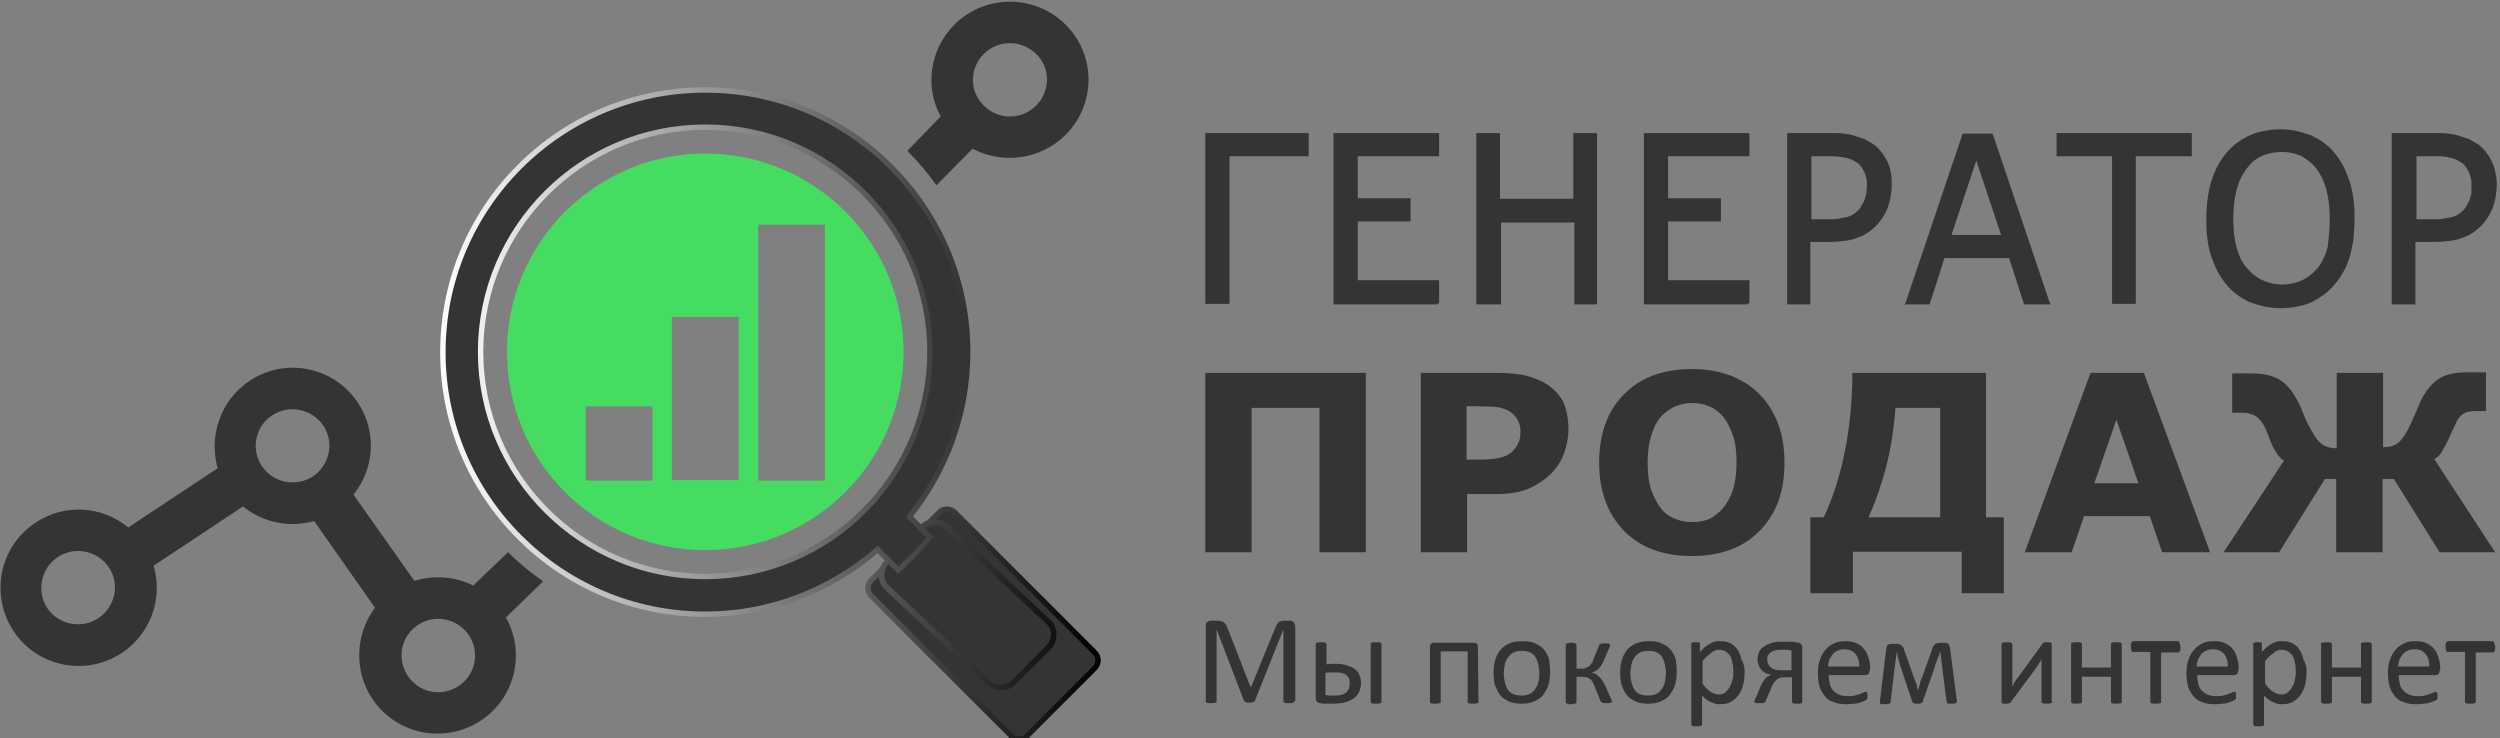 <?xml version="1.0" encoding="utf-8"?>
<!-- Generator: Adobe Illustrator 21.0.2, SVG Export Plug-In . SVG Version: 6.00 Build 0)  -->
<svg version="1.1" id="Layer_1" xmlns="http://www.w3.org/2000/svg" xmlns:xlink="http://www.w3.org/1999/xlink" x="0px" y="0px"
	 viewBox="0 0 464 137" style="enable-background:new 0 0 464 137;" xml:space="preserve">
<rect x="0" y="0" width="464" height="137" fill="#808080" stroke="none"/>
<style type="text/css">
	.st0{fill:#353434;}
	.st1{fill:#353434;stroke:url(#SVGID_1_);stroke-miterlimit:10;}
	.st2{fill:#44DD61;}
</style>
<g>
	<path class="st0" d="M182.6,10c-2.7,2.7-2.7,7,0,9.6c2.7,2.7,7,2.7,9.7,0s2.7-7,0-9.6S185.3,7.3,182.6,10L182.6,10z M177.2,4.5
		c5.7-5.6,14.9-5.6,20.6,0.1c5.7,5.7,5.6,14.9-0.1,20.5c-4.7,4.6-11.7,5.4-17.2,2.5l-6.7,6.8c-1.6-2.3-3.4-4.4-5.4-6.4l6.2-6.4
		C171.6,16.2,172.5,9.2,177.2,4.5L177.2,4.5z M66.4,74.7c3.6,5.4,3.1,12.3-0.8,17.1l11.3,16c3.7-1.1,7.6-0.8,11,0.9v-0.1l6.4-6.1
		c2,2,4.2,3.8,6.5,5.4l-6.9,6.7c3.6,6.4,1.8,14.6-4.3,18.9c-6.6,4.6-15.6,3.1-20.3-3.5c-3.7-5.3-3.4-12.3,0.3-17.2L58.3,96.7
		C53.7,98,48.8,97,45.1,94l0,0l0,0l-16.6,11c1.8,6-0.5,12.6-5.9,16.2c-6.7,4.4-15.7,2.6-20.1-4.1S-0.1,101.4,6.6,97
		c5.4-3.6,12.4-3.1,17.2,0.9l16.6-11c-1.7-5.9,0.5-12.6,5.9-16.2C53,66.2,62,68.1,66.4,74.7L66.4,74.7z M18.3,114.7
		c3.1-2.1,4-6.3,1.9-9.4s-6.3-4-9.5-1.9c-3.1,2.1-4,6.3-1.9,9.5C10.9,116,15.2,116.8,18.3,114.7L18.3,114.7z M48.6,86.5
		c2.1,3.1,6.3,4,9.5,1.9c3.1-2.1,4-6.3,1.9-9.4s-6.3-4-9.5-1.9C47.4,79.1,46.5,83.4,48.6,86.5L48.6,86.5z M77.4,116.1
		c-3.1,2.2-3.8,6.4-1.6,9.5c2.2,3.1,6.4,3.8,9.5,1.6s3.8-6.4,1.6-9.5C84.7,114.7,80.5,113.9,77.4,116.1L77.4,116.1z"/>
	<linearGradient id="SVGID_1_" gradientUnits="userSpaceOnUse" x1="81.7" y1="76.95" x2="204.3" y2="76.95">
		<stop  offset="0" style="stop-color:#FFFFFF"/>
		<stop  offset="1" style="stop-color:#000000"/>
	</linearGradient>
	<path class="st1" d="M172.6,65.3c0-23-18.7-41.7-41.7-41.7S89.2,42.3,89.2,65.3s18.7,41.7,41.7,41.7S172.6,88.3,172.6,65.3
		L172.6,65.3z M130.9,16.7c26.9,0,48.7,21.8,48.7,48.6c0,11.6-4.1,22.2-10.8,30.6l3.8,3.8c-1.8,2.2-3.8,4.2-5.9,6.1l-3.8-3.8
		c-8.6,7.4-19.7,12-32,12c-26.9,0-48.7-21.8-48.7-48.6C82.2,38.4,104,16.7,130.9,16.7L130.9,16.7z M188.1,126.6l6.5-6.5
		c1.3-1.3,1.3-3.5,0-4.7l-18.8-17.6c-1.3-1.2-3.4-1.3-4.7,0l-0.2,0.2l1.7,1.7c-1.8,2.2-3.8,4.2-5.9,6.1l-1.8-1.8l-0.3,0.3
		c-1.3,1.3-1.3,3.5,0,4.7l18.8,17.6C184.8,127.9,186.8,127.9,188.1,126.6L188.1,126.6z M175.8,97.9l18.8,17.6c1.3,1.2,1.3,3.4,0,4.7
		l-6.5,6.5c-1.3,1.3-3.4,1.2-4.7,0l-18.8-17.6c-1-0.9-1.2-2.3-0.8-3.5l-2.1,2.1c-0.8,0.8-0.8,2.1,0,2.9l26,26c0.8,0.8,2.1,0.8,2.9,0
		l12.6-12.6c0.8-0.8,0.8-2.1,0-2.9l-26-26c-0.8-0.8-2.1-0.8-2.9,0l-2.1,2.1C173.4,96.7,174.8,96.9,175.8,97.9L175.8,97.9z"/>
	<path class="st2" d="M130.9,102.1c20.3,0,36.8-16.5,36.8-36.8s-16.5-36.8-36.8-36.8S94.1,45,94.1,65.3S110.5,102.1,130.9,102.1
		L130.9,102.1z M124.7,58.8h12.4v30.3h-12.4L124.7,58.8L124.7,58.8z M140.7,41.7h12.4v47.5h-12.4V41.7L140.7,41.7z M108.7,75.4h12.4
		v13.8h-12.4V75.4L108.7,75.4z"/>
	<path class="st0" d="M240.2,130.1c0,0.1,0,0.1,0,0.2c0,0-0.1,0.1-0.2,0.1c-0.1,0-0.2,0.1-0.3,0.1s-0.3,0-0.5,0s-0.3,0-0.5,0
		c-0.1,0-0.2,0-0.3-0.1c-0.1,0-0.1-0.1-0.2-0.1c0,0,0-0.1,0-0.2v-13.3l0,0l-5.3,13.3c0,0.1-0.1,0.1-0.1,0.1s-0.1,0.1-0.2,0.1
		c-0.1,0-0.2,0-0.3,0.1c-0.1,0-0.2,0-0.4,0s-0.3,0-0.4,0c-0.1,0-0.2,0-0.3-0.1c-0.1,0-0.1-0.1-0.2-0.1l-0.1-0.1l-5.1-13.3l0,0v13.3
		c0,0.1,0,0.1,0,0.2c0,0-0.1,0.1-0.2,0.1c-0.1,0-0.2,0.1-0.3,0.1s-0.3,0-0.5,0s-0.4,0-0.5,0s-0.2,0-0.3-0.1c-0.1,0-0.1-0.1-0.2-0.1
		c0,0,0-0.1,0-0.2v-14c0-0.3,0.1-0.6,0.3-0.7s0.4-0.2,0.6-0.2h1.2c0.3,0,0.5,0,0.7,0.1c0.2,0,0.4,0.1,0.5,0.2s0.3,0.2,0.4,0.4
		c0.1,0.2,0.2,0.3,0.3,0.6l4.3,11h0.1l4.5-11c0.1-0.2,0.2-0.4,0.3-0.6s0.2-0.3,0.3-0.4s0.3-0.2,0.4-0.2c0.2,0,0.3-0.1,0.5-0.1h1.3
		c0.1,0,0.2,0,0.3,0.1c0.1,0,0.2,0.1,0.3,0.2s0.1,0.2,0.2,0.3c0,0.1,0.1,0.3,0.1,0.4v13.9H240.2z M256.4,130.2c0,0.1,0,0.1,0,0.2
		c0,0-0.1,0.1-0.2,0.1s-0.2,0.1-0.3,0.1s-0.3,0-0.5,0s-0.3,0-0.5,0c-0.1,0-0.2,0-0.3-0.1c-0.1,0-0.1-0.1-0.2-0.1c0,0,0-0.1,0-0.2
		v-10.6c0-0.1,0-0.1,0-0.2c0,0,0.1-0.1,0.2-0.1c0.1,0,0.2-0.1,0.3-0.1s0.3,0,0.5,0s0.4,0,0.5,0s0.2,0,0.3,0.1c0.1,0,0.1,0.1,0.2,0.1
		c0,0,0,0.1,0,0.2V130.2L256.4,130.2z M246,123.3c0.3,0,0.6,0,0.9-0.1c0.3,0,0.6,0,1,0c0.8,0,1.5,0.1,2.1,0.3
		c0.6,0.2,1.1,0.4,1.5,0.7c0.4,0.3,0.7,0.7,0.8,1.1c0.2,0.4,0.3,0.9,0.3,1.5c0,0.5-0.1,1-0.3,1.5s-0.5,0.9-0.9,1.2s-0.9,0.6-1.6,0.8
		c-0.6,0.2-1.4,0.3-2.3,0.3c-0.2,0-0.4,0-0.6,0c-0.2,0-0.4,0-0.6,0c-0.2,0-0.4,0-0.6,0c-0.2,0-0.4,0-0.6-0.1c-0.3,0-0.6-0.1-0.7-0.3
		c-0.2-0.2-0.2-0.4-0.2-0.8v-9.8c0-0.1,0-0.1,0-0.2c0,0,0.1-0.1,0.2-0.1c0.1,0,0.2-0.1,0.3-0.1s0.3,0,0.5,0c0.4,0,0.6,0,0.8,0.1
		c0.1,0.1,0.2,0.2,0.2,0.3v3.7C246.2,123.3,246,123.3,246,123.3z M250.5,126.9c0-0.3,0-0.6-0.1-0.9s-0.3-0.5-0.5-0.7
		s-0.5-0.3-0.9-0.4s-0.8-0.1-1.3-0.1c-0.3,0-0.6,0-0.9,0c-0.3,0-0.5,0-0.8,0.1v4.1c0.3,0,0.5,0.1,0.8,0.1s0.6,0,1,0
		c1,0,1.6-0.2,2.1-0.6C250.3,128.1,250.5,127.6,250.5,126.9L250.5,126.9z M274.4,130.2c0,0.1,0,0.1,0,0.2c0,0-0.1,0.1-0.2,0.1
		s-0.2,0.1-0.3,0.1c-0.1,0-0.3,0-0.5,0s-0.4,0-0.5,0s-0.2,0-0.3-0.1c-0.1,0-0.1-0.1-0.2-0.1c0,0,0-0.1,0-0.2v-9.3h-5v9.3
		c0,0.1,0,0.1,0,0.2c0,0-0.1,0.1-0.2,0.1s-0.2,0.1-0.3,0.1c-0.1,0-0.3,0-0.5,0s-0.3,0-0.5,0c-0.1,0-0.2,0-0.3-0.1
		c-0.1,0-0.1-0.1-0.2-0.1c0,0,0-0.1,0-0.2V120c0-0.2,0.1-0.4,0.2-0.5s0.3-0.2,0.4-0.2h7.7c0.2,0,0.3,0.1,0.4,0.2s0.2,0.3,0.2,0.5
		L274.4,130.2L274.4,130.2z M287.7,124.7c0,0.9-0.1,1.7-0.3,2.4c-0.2,0.7-0.6,1.3-1,1.9c-0.4,0.5-1,0.9-1.7,1.2s-1.5,0.4-2.3,0.4
		c-0.9,0-1.6-0.1-2.3-0.4c-0.6-0.3-1.2-0.6-1.6-1.1s-0.7-1.1-1-1.8c-0.2-0.7-0.3-1.5-0.3-2.4s0.1-1.7,0.3-2.4c0.2-0.7,0.6-1.4,1-1.9
		s1-0.9,1.7-1.2c0.7-0.3,1.5-0.4,2.4-0.4s1.6,0.1,2.3,0.4c0.6,0.3,1.2,0.6,1.6,1.1s0.8,1.1,1,1.8
		C287.6,123.1,287.7,123.8,287.7,124.7L287.7,124.7z M285.7,124.9c0-0.6-0.1-1.1-0.2-1.6s-0.3-1-0.5-1.3c-0.2-0.4-0.6-0.7-1-0.9
		c-0.4-0.2-0.9-0.3-1.6-0.3c-0.6,0-1.1,0.1-1.5,0.3c-0.4,0.2-0.7,0.5-1,0.9s-0.5,0.8-0.6,1.3s-0.2,1.1-0.2,1.7s0.1,1.1,0.2,1.6
		s0.3,1,0.5,1.3c0.2,0.4,0.6,0.7,1,0.9s0.9,0.3,1.6,0.3c0.6,0,1.1-0.1,1.5-0.3s0.8-0.5,1-0.9c0.3-0.4,0.5-0.8,0.6-1.3
		C285.7,126,285.7,125.5,285.7,124.9L285.7,124.9z M299.2,130.2v0.1c0,0-0.1,0.1-0.2,0.1s-0.2,0-0.3,0.1c-0.1,0-0.3,0-0.5,0
		s-0.4,0-0.5,0s-0.2,0-0.3-0.1c-0.1,0-0.1-0.1-0.2-0.1l-0.1-0.1l-1.1-2.7c-0.1-0.4-0.3-0.7-0.4-0.9c-0.2-0.3-0.3-0.5-0.6-0.6
		c-0.2-0.2-0.4-0.3-0.7-0.3c-0.3-0.1-0.6-0.1-0.9-0.1h-0.8v4.8c0,0,0,0.1-0.1,0.1c0,0-0.1,0.1-0.2,0.1s-0.2,0-0.3,0.1
		c-0.1,0-0.3,0-0.4,0c-0.2,0-0.3,0-0.4,0s-0.2,0-0.3-0.1c-0.1,0-0.1-0.1-0.2-0.1l-0.1-0.1v-10.8c0,0,0-0.1,0.1-0.1
		c0,0,0.1-0.1,0.2-0.1s0.2,0,0.3-0.1c0.1,0,0.3,0,0.4,0c0.2,0,0.3,0,0.4,0s0.2,0,0.3,0.1c0.1,0,0.1,0.1,0.2,0.1l0.1,0.1v4.5h0.8
		c0.3,0,0.6,0,0.8-0.1c0.2-0.1,0.5-0.2,0.7-0.3c0.2-0.2,0.4-0.4,0.5-0.6c0.2-0.2,0.3-0.5,0.4-0.9l1-2.4c0-0.1,0-0.1,0.1-0.2
		c0,0,0.1-0.1,0.2-0.1s0.2-0.1,0.3-0.1c0.1,0,0.3,0,0.5,0s0.3,0,0.5,0c0.1,0,0.2,0,0.3,0.1c0.1,0,0.1,0.1,0.1,0.1v0.1
		c0,0.1,0,0.1,0,0.2s0,0.2-0.1,0.3l-1,2.3c-0.2,0.4-0.3,0.7-0.5,1s-0.4,0.5-0.6,0.7s-0.4,0.3-0.6,0.4s-0.4,0.2-0.6,0.2l0,0
		c0.3,0.1,0.5,0.2,0.8,0.3c0.2,0.1,0.4,0.3,0.6,0.5s0.4,0.4,0.6,0.7c0.2,0.3,0.3,0.6,0.5,0.9l1.2,2.7c0,0.1,0.1,0.1,0.1,0.2
		L299.2,130.2C299.2,130.1,299.2,130.1,299.2,130.2L299.2,130.2L299.2,130.2z M311.2,124.7c0,0.9-0.1,1.7-0.3,2.4
		c-0.2,0.7-0.6,1.3-1,1.9c-0.4,0.5-1,0.9-1.7,1.2s-1.5,0.4-2.3,0.4c-0.9,0-1.6-0.1-2.3-0.4c-0.6-0.3-1.2-0.6-1.6-1.1s-0.7-1.1-1-1.8
		c-0.2-0.7-0.3-1.5-0.3-2.4s0.1-1.7,0.3-2.4c0.2-0.7,0.6-1.4,1-1.9s1-0.9,1.7-1.2c0.7-0.3,1.5-0.4,2.4-0.4s1.6,0.1,2.3,0.4
		c0.6,0.3,1.2,0.6,1.6,1.1s0.8,1.1,1,1.8C311.1,123.1,311.2,123.8,311.2,124.7L311.2,124.7z M309.2,124.9c0-0.6-0.1-1.1-0.2-1.6
		s-0.3-1-0.5-1.3c-0.2-0.4-0.6-0.7-1-0.9c-0.4-0.2-0.9-0.3-1.6-0.3c-0.6,0-1.1,0.1-1.5,0.3c-0.4,0.2-0.7,0.5-1,0.9s-0.5,0.8-0.6,1.3
		s-0.2,1.1-0.2,1.7s0.1,1.1,0.2,1.6s0.3,1,0.5,1.3c0.2,0.4,0.6,0.7,1,0.9s0.9,0.3,1.6,0.3c0.6,0,1.1-0.1,1.5-0.3s0.8-0.5,1-0.9
		c0.3-0.4,0.5-0.8,0.6-1.3C309.1,126,309.2,125.5,309.2,124.9L309.2,124.9z M323.8,124.7c0,0.9-0.1,1.8-0.3,2.5
		c-0.2,0.7-0.5,1.4-0.9,1.9s-0.9,0.9-1.4,1.2c-0.6,0.3-1.2,0.4-2,0.4c-0.3,0-0.6,0-0.9-0.1s-0.5-0.2-0.8-0.3s-0.5-0.3-0.8-0.5
		s-0.5-0.4-0.8-0.7v5.3c0,0.1,0,0.1,0,0.2c0,0-0.1,0.1-0.2,0.1s-0.2,0.1-0.3,0.1c-0.1,0-0.3,0-0.5,0s-0.3,0-0.5,0
		c-0.1,0-0.2,0-0.3-0.1c-0.1,0-0.1-0.1-0.2-0.1c0,0,0-0.1,0-0.2v-14.8c0-0.1,0-0.1,0-0.2l0.1-0.1c0.1,0,0.2-0.1,0.3-0.1
		c0.1,0,0.2,0,0.4,0c0.2,0,0.3,0,0.4,0s0.2,0,0.3,0.1c0.1,0,0.1,0.1,0.1,0.1s0,0.1,0,0.2v1.4c0.3-0.3,0.6-0.6,0.9-0.9
		c0.3-0.2,0.6-0.4,0.9-0.6s0.6-0.3,0.9-0.4s0.6-0.1,1-0.1c0.8,0,1.4,0.1,2,0.4c0.5,0.3,1,0.7,1.3,1.2s0.6,1.1,0.7,1.8
		C323.7,123.2,323.8,123.9,323.8,124.7L323.8,124.7z M321.7,124.9c0-0.5,0-1.1-0.1-1.6s-0.2-1-0.4-1.4c-0.2-0.4-0.5-0.7-0.8-0.9
		c-0.3-0.2-0.8-0.4-1.3-0.4c-0.3,0-0.5,0-0.7,0.1s-0.5,0.2-0.7,0.4c-0.2,0.2-0.5,0.4-0.8,0.6c-0.3,0.3-0.6,0.6-0.9,1v4.2
		c0.5,0.7,1,1.2,1.5,1.5s1,0.5,1.5,0.5s0.9-0.1,1.2-0.4c0.3-0.2,0.6-0.6,0.8-0.9c0.2-0.4,0.4-0.8,0.5-1.3
		C321.7,125.9,321.7,125.4,321.7,124.9L321.7,124.9z M334.5,130.2c0,0.1,0,0.1,0,0.2l-0.1,0.1c-0.1,0-0.2,0-0.3,0.1
		c-0.1,0-0.3,0-0.5,0s-0.3,0-0.5,0c-0.1,0-0.2,0-0.3-0.1c-0.1,0-0.1-0.1-0.2-0.1c0,0,0-0.1,0-0.2v-4.5h-1.1c-0.5,0-0.9,0-1.1,0.1
		c-0.3,0.1-0.5,0.2-0.7,0.4c-0.2,0.2-0.4,0.4-0.6,0.7c-0.2,0.3-0.3,0.6-0.5,1.1l-0.9,2.1c0,0.1-0.1,0.2-0.1,0.2
		c0,0.1-0.1,0.1-0.2,0.1s-0.2,0.1-0.3,0.1c-0.1,0-0.3,0-0.5,0c-0.1,0-0.3,0-0.4,0s-0.2,0-0.3,0c-0.1,0-0.1-0.1-0.2-0.1
		c0,0-0.1-0.1-0.1-0.2c0-0.1,0-0.1,0.1-0.3c0-0.1,0.1-0.3,0.3-0.6l0.8-2c0.2-0.5,0.5-0.9,0.8-1.3s0.7-0.6,1.1-0.8
		c-0.8-0.1-1.4-0.4-1.8-0.9s-0.7-1.1-0.7-1.9c0-0.5,0.1-1,0.3-1.4c0.2-0.4,0.5-0.8,0.9-1c0.4-0.3,0.9-0.5,1.5-0.7s1.3-0.2,2.1-0.2
		c0.2,0,0.4,0,0.6,0s0.5,0,0.8,0s0.5,0,0.8,0.1c0.2,0,0.5,0,0.6,0.1c0.2,0,0.4,0.1,0.5,0.3c0.1,0.1,0.2,0.3,0.2,0.5L334.5,130.2
		L334.5,130.2z M332.5,120.7c-0.3,0-0.6-0.1-0.9-0.1s-0.6,0-0.8,0c-0.5,0-1,0-1.3,0.1c-0.4,0.1-0.6,0.2-0.9,0.4
		c-0.2,0.2-0.4,0.4-0.5,0.6s-0.1,0.5-0.1,0.8s0.1,0.5,0.2,0.8c0.1,0.2,0.3,0.4,0.5,0.6s0.5,0.3,0.8,0.4s0.8,0.1,1.4,0.1h1.6
		L332.5,120.7L332.5,120.7z M347,124.4c0,0.3-0.1,0.5-0.2,0.7c-0.2,0.1-0.3,0.2-0.5,0.2h-6.9c0,0.6,0.1,1.1,0.2,1.6s0.3,0.9,0.6,1.2
		c0.3,0.3,0.6,0.6,1.1,0.8c0.4,0.2,1,0.3,1.6,0.3c0.5,0,0.9,0,1.3-0.1s0.7-0.2,1-0.3s0.5-0.2,0.7-0.3s0.3-0.1,0.4-0.1s0.1,0,0.1,0
		l0.1,0.1c0,0.1,0,0.1,0.1,0.2c0,0.1,0,0.2,0,0.4c0,0.1,0,0.2,0,0.3s0,0.1,0,0.2c0,0.1,0,0.1-0.1,0.2l-0.1,0.1c0,0-0.2,0.1-0.4,0.2
		c-0.2,0.1-0.5,0.2-0.8,0.3s-0.7,0.2-1.2,0.2c-0.4,0.1-0.9,0.1-1.4,0.1c-0.9,0-1.6-0.1-2.3-0.4c-0.7-0.2-1.2-0.6-1.6-1.1
		s-0.8-1.1-1-1.8s-0.3-1.6-0.3-2.5s0.1-1.7,0.4-2.5c0.2-0.7,0.6-1.3,1-1.8s1-0.9,1.6-1.2c0.6-0.3,1.3-0.4,2.1-0.4
		c0.8,0,1.5,0.1,2.1,0.4s1.1,0.6,1.4,1.1c0.4,0.4,0.6,1,0.8,1.6c0.2,0.6,0.3,1.3,0.3,1.9v0.4L347,124.4L347,124.4z M345.1,123.8
		c0-1-0.2-1.8-0.7-2.4s-1.2-0.9-2.1-0.9c-0.5,0-0.9,0.1-1.3,0.3c-0.4,0.2-0.7,0.4-0.9,0.7c-0.2,0.3-0.4,0.6-0.6,1
		c-0.1,0.4-0.2,0.8-0.2,1.2h5.8L345.1,123.8L345.1,123.8z M363.2,130.1c0,0.2,0,0.3-0.2,0.4c-0.1,0.1-0.4,0.1-0.7,0.1
		c-0.2,0-0.4,0-0.5,0s-0.2,0-0.3,0c-0.1,0-0.1-0.1-0.1-0.1s0-0.1-0.1-0.2l-0.8-6.2c0-0.2,0-0.5-0.1-0.7c0-0.2,0-0.5-0.1-0.8
		c0-0.3,0-0.5-0.1-0.8c0-0.3,0-0.5-0.1-0.7v-0.3c-0.1,0.2-0.1,0.5-0.2,0.7c-0.1,0.3-0.2,0.5-0.3,0.8c-0.1,0.3-0.2,0.5-0.3,0.8
		c-0.1,0.3-0.2,0.5-0.2,0.7l-2.2,6.3c0,0.1-0.1,0.2-0.1,0.2c0,0.1-0.1,0.1-0.2,0.2c-0.1,0-0.2,0.1-0.3,0.1c-0.1,0-0.3,0-0.4,0
		c-0.2,0-0.3,0-0.4,0s-0.2,0-0.3-0.1c-0.1,0-0.1-0.1-0.2-0.1c0-0.1-0.1-0.1-0.1-0.2l-2.1-6.3c-0.1-0.2-0.2-0.5-0.2-0.7
		c-0.1-0.3-0.2-0.5-0.2-0.8c-0.1-0.3-0.2-0.5-0.2-0.8c-0.1-0.3-0.1-0.5-0.2-0.7v0.3c0,0.2,0,0.5-0.1,0.7c0,0.3,0,0.5-0.1,0.8
		c0,0.3-0.1,0.5-0.1,0.8s0,0.5-0.1,0.7l-0.7,6.1c0,0.1,0,0.2-0.1,0.2c0,0.1-0.1,0.1-0.2,0.1s-0.2,0-0.3,0.1c-0.1,0-0.3,0-0.5,0
		s-0.4,0-0.5,0s-0.2,0-0.3-0.1c-0.1,0-0.1-0.1-0.1-0.1c0-0.1,0-0.1,0-0.2l1.2-10c0-0.2,0.1-0.4,0.3-0.6c0.1-0.1,0.3-0.2,0.6-0.2h0.9
		c0.2,0,0.4,0,0.6,0.1c0.2,0,0.3,0.1,0.4,0.2s0.2,0.2,0.3,0.3c0.1,0.1,0.2,0.3,0.2,0.5l1.6,4.5c0.1,0.3,0.2,0.6,0.3,0.8
		c0.1,0.3,0.2,0.6,0.3,0.8c0.1,0.3,0.2,0.5,0.2,0.8c0.1,0.3,0.1,0.5,0.2,0.7l0,0c0.1-0.2,0.1-0.5,0.2-0.8s0.2-0.5,0.2-0.8
		c0.1-0.3,0.2-0.6,0.3-0.8c0.1-0.3,0.2-0.5,0.3-0.8l1.6-4.5c0.1-0.2,0.1-0.4,0.2-0.5s0.2-0.3,0.3-0.4c0.1-0.1,0.2-0.2,0.4-0.2
		c0.2,0,0.3-0.1,0.6-0.1h0.9c0.3,0,0.5,0.1,0.6,0.2s0.2,0.3,0.3,0.6L363.2,130.1L363.2,130.1z M380.9,130.2c0,0.1,0,0.1,0,0.2
		c0,0-0.1,0.1-0.2,0.1s-0.2,0-0.3,0.1c-0.1,0-0.3,0-0.5,0s-0.3,0-0.5,0c-0.1,0-0.2,0-0.3-0.1c-0.1,0-0.1-0.1-0.2-0.1
		c0,0,0-0.1,0-0.2v-6.1c0-0.3,0-0.6,0-0.9s0-0.6,0.1-0.9c-0.2,0.3-0.4,0.6-0.6,0.9s-0.4,0.6-0.6,0.9l-4.5,6.1
		c-0.1,0.1-0.1,0.1-0.1,0.2c0,0-0.1,0.1-0.2,0.1s-0.2,0-0.3,0.1c-0.1,0-0.2,0-0.4,0c-0.2,0-0.3,0-0.4,0s-0.2,0-0.3-0.1
		c-0.1,0-0.1-0.1-0.1-0.1s0-0.1,0-0.2v-10.6c0-0.1,0-0.1,0-0.2c0,0,0.1-0.1,0.2-0.1s0.2-0.1,0.3-0.1c0.1,0,0.3,0,0.5,0
		c0.4,0,0.6,0,0.8,0.1c0.1,0.1,0.2,0.1,0.2,0.3v6.1c0,0.3,0,0.6,0,0.9s0,0.6-0.1,0.9c0.2-0.3,0.4-0.6,0.5-0.9
		c0.2-0.3,0.4-0.6,0.6-0.8l4.5-6.2c0-0.1,0.1-0.1,0.1-0.2c0.1,0,0.1-0.1,0.2-0.1s0.2,0,0.3-0.1c0.1,0,0.2,0,0.4,0c0.2,0,0.3,0,0.4,0
		s0.2,0,0.3,0.1c0.1,0,0.1,0.1,0.1,0.1s0,0.1,0,0.2v10.6L380.9,130.2L380.9,130.2z M393.8,130.2c0,0.1,0,0.1,0,0.2
		c0,0-0.1,0.1-0.2,0.1s-0.2,0.1-0.3,0.1c-0.1,0-0.3,0-0.5,0s-0.4,0-0.5,0s-0.2,0-0.3-0.1c-0.1,0-0.1-0.1-0.2-0.1c0,0,0-0.1,0-0.2
		v-4.6h-5.4v4.6c0,0.1,0,0.1,0,0.2c0,0-0.1,0.1-0.2,0.1s-0.2,0.1-0.3,0.1c-0.1,0-0.3,0-0.5,0s-0.3,0-0.5,0c-0.1,0-0.2,0-0.3-0.1
		c-0.1,0-0.1-0.1-0.2-0.1c0,0,0-0.1,0-0.2v-10.6c0-0.1,0-0.1,0-0.2c0,0,0.1-0.1,0.2-0.1s0.2-0.1,0.3-0.1c0.1,0,0.3,0,0.5,0
		s0.4,0,0.5,0s0.2,0,0.3,0.1c0.1,0,0.1,0.1,0.2,0.1c0,0,0,0.1,0,0.2v4.3h5.4v-4.3c0-0.1,0-0.1,0-0.2c0,0,0.1-0.1,0.2-0.1
		s0.2-0.1,0.3-0.1c0.1,0,0.3,0,0.5,0s0.3,0,0.5,0c0.1,0,0.2,0,0.3,0.1c0.1,0,0.1,0.1,0.2,0.1c0,0,0,0.1,0,0.2V130.2L393.8,130.2z"/>
	<path class="st0" d="M404.7,120.1c0,0.2,0,0.3,0,0.4s0,0.2-0.1,0.3c0,0.1-0.1,0.1-0.1,0.2c0,0-0.1,0.1-0.2,0.1h-3.2v9.1
		c0,0.1,0,0.1,0,0.2c0,0-0.1,0.1-0.2,0.1s-0.2,0.1-0.3,0.1c-0.1,0-0.3,0-0.5,0s-0.3,0-0.5,0c-0.1,0-0.2,0-0.3-0.1
		c-0.1,0-0.1-0.1-0.2-0.1c0,0,0-0.1,0-0.2V121h-3.2c-0.1,0-0.1,0-0.2-0.1c-0.1,0-0.1-0.1-0.1-0.2s-0.1-0.2-0.1-0.3
		c0-0.1,0-0.2,0-0.4c0-0.1,0-0.3,0-0.4s0-0.2,0.1-0.3c0-0.1,0.1-0.1,0.1-0.2c0,0,0.1-0.1,0.2-0.1h8.3c0.1,0,0.1,0,0.2,0.1
		c0.1,0,0.1,0.1,0.1,0.2s0.1,0.2,0.1,0.3C404.7,119.9,404.7,120,404.7,120.1L404.7,120.1z M415.4,124.4c0,0.3-0.1,0.5-0.2,0.7
		c-0.2,0.1-0.3,0.2-0.5,0.2h-6.9c0,0.6,0.1,1.1,0.2,1.6s0.3,0.9,0.6,1.2c0.3,0.3,0.6,0.6,1.1,0.8c0.4,0.2,1,0.3,1.6,0.3
		c0.5,0,0.9,0,1.3-0.1s0.7-0.2,1-0.3s0.5-0.2,0.7-0.3s0.3-0.1,0.4-0.1s0.1,0,0.1,0l0.1,0.1c0,0.1,0,0.1,0.1,0.2c0,0.1,0,0.2,0,0.4
		c0,0.1,0,0.2,0,0.3s0,0.1,0,0.2c0,0.1,0,0.1-0.1,0.2l-0.1,0.1c0,0-0.2,0.1-0.4,0.2c-0.2,0.1-0.5,0.2-0.8,0.3s-0.7,0.2-1.2,0.2
		c-0.4,0.1-0.9,0.1-1.4,0.1c-0.9,0-1.6-0.1-2.3-0.4c-0.7-0.2-1.2-0.6-1.6-1.1s-0.8-1.1-1-1.8s-0.3-1.6-0.3-2.5s0.1-1.7,0.4-2.5
		c0.2-0.7,0.6-1.3,1-1.8s1-0.9,1.6-1.2c0.6-0.3,1.3-0.4,2.1-0.4c0.8,0,1.5,0.1,2.1,0.4s1.1,0.6,1.4,1.1c0.4,0.4,0.6,1,0.8,1.6
		c0.2,0.6,0.3,1.3,0.3,1.9v0.4L415.4,124.4L415.4,124.4z M413.5,123.8c0-1-0.2-1.8-0.7-2.4s-1.2-0.9-2.1-0.9c-0.5,0-0.9,0.1-1.3,0.3
		c-0.4,0.2-0.7,0.4-0.9,0.7c-0.2,0.3-0.4,0.6-0.6,1c-0.1,0.4-0.2,0.8-0.2,1.2h5.8L413.5,123.8L413.5,123.8z M428.1,124.7
		c0,0.9-0.1,1.8-0.3,2.5c-0.2,0.7-0.5,1.4-0.9,1.9s-0.9,0.9-1.4,1.2c-0.6,0.3-1.2,0.4-2,0.4c-0.3,0-0.6,0-0.9-0.1s-0.5-0.2-0.8-0.3
		s-0.5-0.3-0.8-0.5s-0.5-0.4-0.8-0.7v5.3c0,0.1,0,0.1,0,0.2c0,0-0.1,0.1-0.2,0.1s-0.2,0.1-0.3,0.1c-0.1,0-0.3,0-0.5,0s-0.3,0-0.5,0
		c-0.1,0-0.2,0-0.3-0.1c-0.1,0-0.1-0.1-0.2-0.1c0,0,0-0.1,0-0.2v-14.8c0-0.1,0-0.1,0-0.2l0.1-0.1c0.1,0,0.2-0.1,0.3-0.1
		c0.1,0,0.2,0,0.4,0c0.2,0,0.3,0,0.4,0s0.2,0,0.3,0.1c0.1,0,0.1,0.1,0.1,0.1s0,0.1,0,0.2v1.4c0.3-0.3,0.6-0.6,0.9-0.9
		c0.3-0.2,0.6-0.4,0.9-0.6s0.6-0.3,0.9-0.4s0.6-0.1,1-0.1c0.8,0,1.4,0.1,2,0.4c0.5,0.3,1,0.7,1.3,1.2s0.6,1.1,0.7,1.8
		C428,123.2,428.1,123.9,428.1,124.7L428.1,124.7z M426.1,124.9c0-0.5,0-1.1-0.1-1.6s-0.2-1-0.4-1.4c-0.2-0.4-0.5-0.7-0.8-0.9
		c-0.3-0.2-0.8-0.4-1.3-0.4c-0.3,0-0.5,0-0.7,0.1s-0.5,0.2-0.7,0.4c-0.2,0.2-0.5,0.4-0.8,0.6c-0.3,0.3-0.6,0.6-0.9,1v4.2
		c0.5,0.7,1,1.2,1.5,1.5s1,0.5,1.5,0.5s0.9-0.1,1.2-0.4c0.3-0.2,0.6-0.6,0.8-0.9c0.2-0.4,0.4-0.8,0.5-1.3
		C426,125.9,426.1,125.4,426.1,124.9L426.1,124.9z M440.2,130.2c0,0.1,0,0.1,0,0.2c0,0-0.1,0.1-0.2,0.1s-0.2,0.1-0.3,0.1
		c-0.1,0-0.3,0-0.5,0s-0.4,0-0.5,0s-0.2,0-0.3-0.1c-0.1,0-0.1-0.1-0.2-0.1c0,0,0-0.1,0-0.2v-4.6h-5.4v4.6c0,0.1,0,0.1,0,0.2
		c0,0-0.1,0.1-0.2,0.1s-0.2,0.1-0.3,0.1c-0.1,0-0.3,0-0.5,0s-0.3,0-0.5,0c-0.1,0-0.2,0-0.3-0.1c-0.1,0-0.1-0.1-0.2-0.1
		c0,0,0-0.1,0-0.2v-10.6c0-0.1,0-0.1,0-0.2c0,0,0.1-0.1,0.2-0.1s0.2-0.1,0.3-0.1c0.1,0,0.3,0,0.5,0s0.4,0,0.5,0s0.2,0,0.3,0.1
		c0.1,0,0.1,0.1,0.2,0.1c0,0,0,0.1,0,0.2v4.3h5.4v-4.3c0-0.1,0-0.1,0-0.2c0,0,0.1-0.1,0.2-0.1s0.2-0.1,0.3-0.1c0.1,0,0.3,0,0.5,0
		s0.3,0,0.5,0c0.1,0,0.2,0,0.3,0.1c0.1,0,0.1,0.1,0.2,0.1c0,0,0,0.1,0,0.2V130.2L440.2,130.2z M452.8,124.4c0,0.3-0.1,0.5-0.2,0.7
		c-0.2,0.1-0.3,0.2-0.5,0.2h-6.9c0,0.6,0.1,1.1,0.2,1.6s0.3,0.9,0.6,1.2c0.3,0.3,0.6,0.6,1.1,0.8c0.4,0.2,1,0.3,1.6,0.3
		c0.5,0,0.9,0,1.3-0.1s0.7-0.2,1-0.3s0.5-0.2,0.7-0.3s0.3-0.1,0.4-0.1s0.1,0,0.1,0l0.1,0.1c0,0.1,0,0.1,0.1,0.2c0,0.1,0,0.2,0,0.4
		c0,0.1,0,0.2,0,0.3s0,0.1,0,0.2c0,0.1,0,0.1-0.1,0.2l-0.1,0.1c0,0-0.2,0.1-0.4,0.2c-0.2,0.1-0.5,0.2-0.8,0.3s-0.7,0.2-1.2,0.2
		c-0.4,0.1-0.9,0.1-1.4,0.1c-0.9,0-1.6-0.1-2.3-0.4c-0.7-0.2-1.2-0.6-1.6-1.1s-0.8-1.1-1-1.8s-0.3-1.6-0.3-2.5s0.1-1.7,0.4-2.5
		c0.2-0.7,0.6-1.3,1-1.8s1-0.9,1.6-1.2c0.6-0.3,1.3-0.4,2.1-0.4c0.8,0,1.5,0.1,2.1,0.4s1.1,0.6,1.4,1.1c0.4,0.4,0.6,1,0.8,1.6
		c0.2,0.6,0.3,1.3,0.3,1.9v0.4L452.8,124.4L452.8,124.4z M450.9,123.8c0-1-0.2-1.8-0.7-2.4s-1.2-0.9-2.1-0.9c-0.5,0-0.9,0.1-1.3,0.3
		c-0.4,0.2-0.7,0.4-0.9,0.7c-0.2,0.3-0.4,0.6-0.6,1c-0.1,0.4-0.2,0.8-0.2,1.2h5.8L450.9,123.8L450.9,123.8z M463.1,120.1
		c0,0.2,0,0.3,0,0.4s0,0.2-0.1,0.3c0,0.1-0.1,0.1-0.1,0.2c0,0-0.1,0.1-0.2,0.1h-3.2v9.1c0,0.1,0,0.1,0,0.2c0,0-0.1,0.1-0.2,0.1
		s-0.2,0.1-0.3,0.1c-0.1,0-0.3,0-0.5,0s-0.3,0-0.5,0c-0.1,0-0.2,0-0.3-0.1c-0.1,0-0.1-0.1-0.2-0.1c0,0,0-0.1,0-0.2V121h-3.2
		c-0.1,0-0.1,0-0.2-0.1c-0.1,0-0.1-0.1-0.1-0.2s-0.1-0.2-0.1-0.3c0-0.1,0-0.2,0-0.4c0-0.1,0-0.3,0-0.4s0-0.2,0.1-0.3
		c0-0.1,0.1-0.1,0.1-0.2c0,0,0.1-0.1,0.2-0.1h8.3c0.1,0,0.1,0,0.2,0.1c0.1,0,0.1,0.1,0.1,0.2s0.1,0.2,0.1,0.3
		C463.1,119.9,463.1,120,463.1,120.1L463.1,120.1z"/>
	<path class="st0" d="M242.6,28.7h-14.8v27.5H224V25h18.6V28.7L242.6,28.7z M266.8,56.2h-19V25h19v3.7h-15.1v8.5h9.8v3.7h-9.8v11.6
		h15.1L266.8,56.2L266.8,56.2z M296.3,56.2h-3.8V40.9h-14.3v15.3h-3.8V25h3.8v12.2h14.3V25h3.8V56.2L296.3,56.2z M324.4,56.2h-19V25
		h19v3.7h-15.1v8.5h9.8v3.7h-9.8v11.6h15.1V56.2L324.4,56.2z M350.8,34.4c0,1.4-0.2,2.7-0.7,3.8c-0.4,1.2-1.1,2.2-1.9,3.1
		c-1,1.1-2.2,1.9-3.5,2.4s-3.1,0.8-5.1,0.8h-3.8v11.6H332V25h7.8c1.7,0,3.2,0.2,4.4,0.5c1.2,0.3,2.3,0.8,3.2,1.5
		c1.1,0.8,1.9,1.8,2.5,3C350.5,31.1,350.8,32.6,350.8,34.4L350.8,34.4z M346.8,34.5c0-1.1-0.2-2-0.5-2.8s-0.9-1.4-1.6-1.9
		c-0.6-0.4-1.3-0.7-2.1-0.9c-0.8-0.2-1.8-0.3-3-0.3h-3.8V41h3.2c1.5,0,2.8-0.2,3.8-0.4c1-0.3,1.8-0.8,2.4-1.4c0.6-0.7,1-1.4,1.3-2.1
		C346.7,36.3,346.8,35.4,346.8,34.5L346.8,34.5z M380,56.2h-4.1l-2.8-8.7h-12.5l-2.8,8.7h-3.9L364.4,25h5.1L380,56.2L380,56.2z
		 M371.9,43.9l-5-15.3l-5.1,15.3H371.9L371.9,43.9z M406.4,28.7h-10.3v27.5h-3.8V28.7H382V25h24.5v3.7H406.4z M433.1,28.6
		c1.2,1.4,2.1,3.1,2.7,5.1s0.9,4.3,0.9,6.9c0,2.6-0.3,4.9-1,6.9c-0.6,2-1.5,3.7-2.7,5.1c-1.2,1.4-2.6,2.5-4.2,3.2s-3.5,1.1-5.5,1.1
		s-3.9-0.4-5.5-1.1c-1.7-0.7-3.1-1.8-4.2-3.2c-1.2-1.4-2.1-3.1-2.7-5.1s-0.9-4.3-0.9-6.9c0-2.5,0.3-4.8,0.9-6.8s1.5-3.7,2.7-5.2
		c1.1-1.4,2.5-2.4,4.2-3.1s3.5-1.1,5.5-1.1c2.1,0,3.9,0.4,5.6,1.1C430.5,26.2,431.9,27.2,433.1,28.6L433.1,28.6z M432.7,40.6
		c0-4-0.8-7.1-2.5-9.3s-4-3.3-6.9-3.3s-5.2,1.1-6.9,3.3c-1.7,2.2-2.5,5.3-2.5,9.3c0,4.1,0.9,7.2,2.6,9.4s4,3.2,6.8,3.2
		c2.9,0,5.1-1.1,6.8-3.2C431.9,47.8,432.7,44.7,432.7,40.6L432.7,40.6z M463.1,34.4c0,1.4-0.2,2.7-0.7,3.8c-0.4,1.2-1.1,2.2-1.9,3.1
		c-1,1.1-2.2,1.9-3.5,2.4s-3.1,0.8-5.1,0.8h-3.8v11.6h-3.8V25h7.8c1.7,0,3.2,0.2,4.4,0.5c1.2,0.3,2.3,0.8,3.2,1.5
		c1.1,0.8,1.9,1.8,2.5,3C462.8,31.1,463.1,32.6,463.1,34.4L463.1,34.4z M459.1,34.5c0-1.1-0.2-2-0.5-2.8s-0.9-1.4-1.6-1.9
		c-0.6-0.4-1.3-0.7-2.1-0.9c-0.8-0.2-1.8-0.3-3-0.3h-3.8V41h3.2c1.5,0,2.8-0.2,3.8-0.4c1-0.3,1.8-0.8,2.4-1.4c0.6-0.7,1-1.4,1.3-2.1
		C458.9,36.3,459.1,35.4,459.1,34.5L459.1,34.5z"/>
	<path class="st0" d="M242.6,29h-14.4v27.1v0.3h-0.3H224h-0.3v-0.3V25v-0.3h0.3h18.6h0.3V25v3.7V29H242.6L242.6,29z M227.8,28.4
		h14.4v-3h-17.9v30.5h3.2V28.7v-0.3L227.8,28.4L227.8,28.4z M266.8,56.5h-19h-0.3v-0.3V25v-0.3h0.3h19h0.3V25v3.7V29h-0.3H252v7.8
		h9.5h0.3v0.3v3.7v0.3h-0.3H252V52h14.8h0.3v0.3V56v0.3h-0.3V56.5z M248.2,55.8h18.3v-3h-14.8h-0.3v-0.3V40.9v-0.3h0.3h9.5v-3h-9.5
		h-0.3v-0.3v-8.5v-0.3h0.3h14.8v-3h-18.3V55.8L248.2,55.8z M296.3,56.5h-3.8h-0.3v-0.3V41.3h-13.6v14.9v0.3h-0.3h-3.8H274v-0.3V25
		v-0.3h0.3h3.8h0.3V25v11.9H292V25v-0.3h0.3h3.8h0.3V25v31.1v0.3h-0.1L296.3,56.5L296.3,56.5z M292.8,55.8h3.2V25.4h-3.2v11.9v0.3
		h-0.3h-14.3h-0.3v-0.3V25.4h-3.2v30.5h3.2v-15v-0.3h0.3h14.3h0.3v0.3V55.8L292.8,55.8z M324.4,56.5h-19h-0.3v-0.3V25v-0.3h0.3h19
		h0.3V25v3.7V29h-0.3h-14.8v7.8h9.5h0.3v0.3v3.7v0.3h-0.3h-9.5V52h14.8h0.3v0.3V56v0.3h-0.3V56.5z M305.8,55.8h18.3v-3h-14.8H309
		v-0.3V40.9v-0.3h0.3h9.5v-3h-9.5H309v-0.3v-8.5v-0.3h0.3h14.8v-3h-18.3V55.8L305.8,55.8z M351.1,34.4c0,0.7-0.1,1.4-0.2,2.1
		c-0.1,0.7-0.3,1.3-0.5,1.9c-0.2,0.6-0.5,1.2-0.8,1.7s-0.7,1-1.1,1.5c-0.5,0.6-1.1,1-1.7,1.5l0,0c-0.6,0.4-1.3,0.8-2,1
		c-0.7,0.3-1.5,0.5-2.4,0.6s-1.8,0.2-2.9,0.2H336v11.3v0.3h-0.3H332h-0.3v-0.3V25v-0.3h0.3h7.8c0.9,0,1.7,0,2.4,0.1
		c0.8,0.1,1.4,0.2,2,0.4c0.6,0.2,1.2,0.4,1.8,0.6c0.6,0.3,1.1,0.6,1.6,0.9l0,0c0.6,0.4,1.1,0.9,1.5,1.4s0.8,1.1,1.1,1.7
		c0.3,0.6,0.6,1.3,0.7,2.1l0,0C351.1,32.6,351.1,33.5,351.1,34.4L351.1,34.4z M350.3,36.4c0.1-0.6,0.2-1.3,0.2-1.9
		c0-0.9-0.1-1.7-0.2-2.4s-0.4-1.4-0.6-1.9c-0.3-0.6-0.6-1.1-1-1.6s-0.9-0.9-1.4-1.3c-0.4-0.3-0.9-0.6-1.4-0.8
		c-0.5-0.2-1.1-0.4-1.6-0.6l0,0c-0.6-0.2-1.2-0.3-1.9-0.3c-0.7-0.1-1.5-0.1-2.4-0.1h-7.5V56h3.2V44.6v-0.3h0.3h3.8
		c1,0,1.9-0.1,2.8-0.2c0.8-0.1,1.6-0.3,2.2-0.6c0.7-0.3,1.3-0.6,1.8-1c0.6-0.4,1.1-0.8,1.6-1.4c0.4-0.4,0.7-0.9,1-1.4s0.6-1,0.8-1.6
		C350,37.6,350.2,37,350.3,36.4L350.3,36.4L350.3,36.4z M346.5,34.5c0-0.5,0-1-0.1-1.4s-0.2-0.8-0.4-1.2l0,0c-0.2-0.4-0.4-0.7-0.6-1
		s-0.5-0.6-0.9-0.8c-0.3-0.2-0.6-0.4-0.9-0.5s-0.7-0.3-1.1-0.3c-0.8-0.2-1.7-0.3-2.9-0.3h-3.4v11.7h2.9c0.8,0,1.4,0,2-0.1
		s1.1-0.2,1.6-0.3l0,0c0.5-0.1,0.9-0.3,1.2-0.5c0.4-0.2,0.7-0.5,1-0.8l0,0c0.3-0.3,0.5-0.6,0.7-1l0,0c0.2-0.3,0.4-0.7,0.5-1l0,0
		c0.1-0.3,0.2-0.7,0.3-1.1l0,0C346.4,35.4,346.5,35,346.5,34.5L346.5,34.5z M347,33c0.1,0.5,0.1,1,0.1,1.6c0,0.5,0,0.9-0.1,1.4
		c-0.1,0.4-0.2,0.8-0.3,1.2l0,0c-0.1,0.4-0.3,0.8-0.5,1.1l0,0c-0.2,0.4-0.5,0.7-0.8,1.1l0,0c-0.3,0.4-0.7,0.7-1.1,0.9
		s-0.9,0.5-1.4,0.6l0,0c-0.5,0.2-1.1,0.3-1.7,0.3l0,0c-0.6,0.1-1.4,0.1-2.1,0.1h-3.2h-0.3V41V28.6v-0.3h0.3h3.8
		c1.2,0,2.3,0.1,3.1,0.3c0.4,0.1,0.8,0.2,1.2,0.4c0.4,0.2,0.7,0.4,1,0.6l0,0c0.4,0.3,0.7,0.6,1,0.9l0,0c0.3,0.3,0.5,0.7,0.7,1.2l0,0
		C346.8,32,346.9,32.5,347,33L347,33z M380,56.5h-4.1h-0.2l-0.1-0.2l-2.7-8.4h-12l-2.7,8.4l-0.1,0.2h-0.2H354h-0.5l0.2-0.4L364.2,25
		l0.1-0.2h0.2h5.1h0.2l0.1,0.2l10.5,31.1l0.2,0.4H380L380,56.5z M376.2,55.8h3.4l-10.3-30.5h-4.6l-10.3,30.5h3.2l2.7-8.4l0.1-0.2
		h0.2h12.5h0.2l0.1,0.2L376.2,55.8L376.2,55.8z M371.4,43.6l-4.6-13.8l-4.6,13.8H371.4L371.4,43.6z M367.2,28.5l5,15.3l0.1,0.4h-0.5
		h-10.1h-0.5l0.1-0.4l5.1-15.3l0.3-1L367.2,28.5L367.2,28.5z M406.4,29h-10v27.1v0.3h-0.3h-3.8H392v-0.3V29h-10h-0.3v-0.3V25v-0.3
		h0.3h24.5h0.3V25v3.7V29H406.4L406.4,29z M396.1,28.4h10v-3h-23.8v3h10h0.3v0.3v27.1h3.2V28.7v-0.3L396.1,28.4L396.1,28.4z
		 M433.3,28.4c0.6,0.7,1.1,1.5,1.6,2.4s0.8,1.8,1.2,2.9c0.3,1,0.6,2.1,0.7,3.3c0.2,1.2,0.2,2.4,0.2,3.7s-0.1,2.5-0.2,3.7
		c-0.2,1.2-0.4,2.3-0.7,3.3l0,0c-0.3,1-0.7,2-1.2,2.8c-0.5,0.9-1,1.6-1.6,2.3l0,0c-0.6,0.7-1.3,1.4-2,1.9s-1.5,1-2.3,1.4l0,0
		c-0.8,0.4-1.7,0.6-2.7,0.8c-0.9,0.2-1.9,0.3-3,0.3c-1,0-2-0.1-3-0.3c-0.9-0.2-1.8-0.5-2.7-0.8l0,0c-0.9-0.4-1.6-0.8-2.4-1.4l0,0
		c-0.7-0.5-1.4-1.2-2-1.9s-1.1-1.5-1.6-2.4s-0.8-1.8-1.2-2.8c-0.3-1-0.6-2.1-0.7-3.3c-0.2-1.2-0.2-2.4-0.2-3.7
		c0-2.6,0.3-4.9,0.9-6.9l0,0c0.3-1,0.7-2,1.2-2.9s1-1.7,1.6-2.4l0,0c0.6-0.7,1.2-1.3,2-1.9l0,0c0.7-0.5,1.5-1,2.4-1.4l0,0
		c0.9-0.4,1.8-0.7,2.7-0.8c0.9-0.2,1.9-0.3,2.9-0.3c1.1,0,2.1,0.1,3,0.3c0.9,0.2,1.8,0.5,2.7,0.8c0.8,0.4,1.6,0.8,2.4,1.4l0,0
		C432.1,27.1,432.8,27.7,433.3,28.4L433.3,28.4L433.3,28.4z M434.3,31.1c-0.4-0.8-0.9-1.6-1.5-2.3c-0.6-0.7-1.2-1.2-1.9-1.7l0,0
		c-0.7-0.5-1.4-0.9-2.2-1.3l0,0c-0.8-0.4-1.6-0.6-2.5-0.8c-0.9-0.2-1.9-0.3-2.9-0.3s-1.9,0.1-2.8,0.3c-0.9,0.2-1.8,0.4-2.6,0.8l0,0
		c-0.8,0.4-1.6,0.8-2.3,1.3l0,0c-0.7,0.5-1.3,1.1-1.8,1.7l0,0c-0.6,0.7-1.1,1.5-1.5,2.3s-0.8,1.8-1.1,2.7l0,0
		c-0.6,2-0.9,4.2-0.9,6.7c0,1.3,0.1,2.5,0.2,3.6c0.2,1.1,0.4,2.2,0.7,3.2c0.3,1,0.7,1.9,1.1,2.7s0.9,1.6,1.5,2.2
		c0.6,0.7,1.2,1.3,1.9,1.8l0,0c0.7,0.5,1.4,0.9,2.2,1.3c0.8,0.3,1.7,0.6,2.6,0.8s1.8,0.3,2.8,0.3s2-0.1,2.9-0.3s1.7-0.4,2.5-0.8
		c0.8-0.3,1.5-0.8,2.2-1.3s1.3-1.1,1.9-1.8l0,0c0.6-0.7,1-1.4,1.5-2.2c0.4-0.8,0.8-1.7,1.1-2.7l0,0c0.3-1,0.6-2.1,0.7-3.2
		c0.2-1.1,0.2-2.3,0.2-3.6s-0.1-2.5-0.2-3.6c-0.2-1.1-0.4-2.2-0.7-3.2l0,0C435.1,32.8,434.8,31.9,434.3,31.1L434.3,31.1z
		 M432.4,40.6c0-2-0.2-3.7-0.6-5.3c-0.4-1.5-1-2.8-1.8-3.9s-1.8-1.8-2.8-2.4c-1.1-0.5-2.3-0.8-3.7-0.8c-1.4,0-2.7,0.3-3.8,0.8
		c-1.1,0.5-2,1.3-2.8,2.4l0,0c-0.8,1.1-1.4,2.3-1.8,3.9c-0.4,1.5-0.6,3.3-0.6,5.3s0.2,3.8,0.6,5.3s1,2.8,1.9,3.8l0,0
		c0.8,1,1.8,1.8,2.9,2.3s2.3,0.8,3.7,0.8c1.4,0,2.6-0.3,3.7-0.8l0,0c1.1-0.5,2-1.3,2.9-2.3c0.8-1,1.4-2.3,1.8-3.8
		C432.2,44.4,432.4,42.6,432.4,40.6L432.4,40.6z M432.4,35.1c0.4,1.6,0.6,3.4,0.6,5.4c0,2.1-0.2,3.9-0.6,5.5s-1.1,3-2,4.1l0,0
		c-0.9,1.1-1.9,2-3.1,2.5l0,0c-1.2,0.6-2.5,0.8-4,0.8s-2.8-0.3-4-0.8c-1.2-0.6-2.2-1.4-3.1-2.5s-1.5-2.5-2-4.1
		c-0.4-1.6-0.6-3.4-0.6-5.5c0-2,0.2-3.9,0.6-5.4c0.4-1.6,1.1-3,1.9-4.1l0,0c0.9-1.1,1.9-2,3.1-2.6s2.5-0.9,4.1-0.9
		c1.5,0,2.8,0.3,4,0.9s2.2,1.4,3.1,2.6C431.3,32.2,432,33.5,432.4,35.1L432.4,35.1z M463.4,34.4c0,0.7-0.1,1.4-0.2,2.1l0,0
		c-0.1,0.7-0.3,1.3-0.5,1.9c-0.2,0.6-0.5,1.2-0.8,1.7s-0.7,1-1.1,1.5c-0.5,0.6-1.1,1-1.7,1.5c-0.6,0.4-1.3,0.8-2,1
		c-0.7,0.3-1.5,0.5-2.4,0.6s-1.8,0.2-2.9,0.2h-3.5v11.3v0.3H448h-3.8h-0.3v-0.3V25v-0.3h0.3h7.8c0.9,0,1.7,0,2.4,0.1
		c0.8,0.1,1.4,0.2,2,0.4c0.6,0.2,1.2,0.4,1.8,0.6c0.6,0.3,1.1,0.6,1.6,0.9l0,0c0.6,0.4,1.1,0.9,1.5,1.4s0.8,1.1,1.1,1.7
		c0.3,0.6,0.6,1.3,0.7,2.1l0,0C463.3,32.6,463.4,33.5,463.4,34.4L463.4,34.4z M462.6,36.4c0.1-0.6,0.2-1.3,0.2-1.9
		c0-0.9-0.1-1.7-0.2-2.4s-0.4-1.4-0.6-1.9c-0.3-0.6-0.6-1.1-1-1.6s-0.9-0.9-1.4-1.3c-0.4-0.3-0.9-0.6-1.4-0.8
		c-0.5-0.2-1.1-0.4-1.6-0.6l0,0c-0.6-0.2-1.2-0.3-1.9-0.3c-0.7-0.1-1.5-0.1-2.4-0.1h-7.5V56h3.2V44.6v-0.3h0.3h3.8
		c1,0,1.9-0.1,2.8-0.2c0.8-0.1,1.6-0.3,2.2-0.6c0.7-0.3,1.3-0.6,1.8-1l0,0c0.6-0.4,1.1-0.8,1.6-1.4c0.4-0.4,0.7-0.9,1-1.4
		s0.6-1,0.8-1.6C462.3,37.6,462.5,37,462.6,36.4L462.6,36.4z M458.7,34.5c0-0.5,0-1-0.1-1.4s-0.2-0.8-0.4-1.2l0,0
		c-0.2-0.4-0.4-0.7-0.6-1s-0.5-0.6-0.9-0.8c-0.3-0.2-0.6-0.4-0.9-0.5s-0.7-0.3-1.1-0.3C454,29,453,29,451.9,29h-3.4v11.7h2.9
		c0.8,0,1.4,0,2-0.1s1.1-0.2,1.6-0.3l0,0c0.5-0.1,0.9-0.3,1.2-0.5c0.4-0.2,0.7-0.5,1-0.8l0,0c0.3-0.3,0.5-0.6,0.7-1l0,0
		c0.2-0.3,0.4-0.7,0.5-1l0,0c0.1-0.3,0.2-0.7,0.3-1.1C458.7,35.4,458.7,35,458.7,34.5L458.7,34.5z M459.3,33c0.1,0.5,0.1,1,0.1,1.6
		c0,0.5,0,0.9-0.1,1.4c-0.1,0.4-0.2,0.8-0.3,1.2l0,0c-0.1,0.4-0.3,0.8-0.5,1.1l0,0c-0.2,0.4-0.5,0.7-0.8,1.1l0,0
		c-0.3,0.4-0.7,0.7-1.1,0.9s-0.9,0.5-1.4,0.6l0,0c-0.5,0.2-1.1,0.3-1.7,0.3l0,0c-0.6,0.1-1.4,0.1-2.1,0.1h-3.2h-0.3V41V28.6v-0.3
		h0.3h3.8c1.2,0,2.3,0.1,3.1,0.3c0.4,0.1,0.8,0.2,1.2,0.4c0.4,0.2,0.7,0.4,1,0.6l0,0c0.4,0.3,0.7,0.6,1,0.9l0,0
		c0.3,0.3,0.5,0.7,0.7,1.2l0,0C459,32,459.2,32.5,459.3,33L459.3,33z"/>
	<path class="st0" d="M253.5,102.5h-8.6V75.7h-12.6v26.8h-8.6V69.2h29.8L253.5,102.5L253.5,102.5z M291.1,79.7
		c0,1.5-0.3,2.9-0.8,4.4c-0.5,1.4-1.3,2.6-2.2,3.6c-1.3,1.3-2.8,2.3-4.4,3s-3.7,1-6.1,1h-5.3v10.8h-8.6V69.2h14.1
		c2.1,0,3.9,0.2,5.4,0.5c1.4,0.4,2.7,0.9,3.9,1.6c1.3,0.9,2.4,2,3.1,3.4C290.8,76.2,291.1,77.8,291.1,79.7L291.1,79.7z M282.2,79.9
		c0-0.9-0.3-1.7-0.8-2.4c-0.5-0.7-1.1-1.1-1.7-1.4c-0.9-0.4-1.8-0.6-2.6-0.6c-0.8,0-2-0.1-3.4-0.1h-1.5v9.9h2.4
		c1.4,0,2.6-0.1,3.6-0.3c0.9-0.2,1.7-0.5,2.4-1.1c0.5-0.5,0.9-1,1.2-1.7C282.1,81.7,282.2,80.9,282.2,79.9L282.2,79.9z M331.2,85.9
		c0,5.3-1.5,9.5-4.6,12.6c-3,3.1-7.2,4.7-12.6,4.7s-9.6-1.6-12.6-4.7s-4.6-7.3-4.6-12.6c0-5.3,1.5-9.6,4.6-12.7
		c3-3.1,7.2-4.7,12.6-4.7c5.3,0,9.5,1.6,12.6,4.7C329.6,76.3,331.2,80.5,331.2,85.9L331.2,85.9z M319.8,94.3c0.8-1,1.5-2.2,1.9-3.6
		s0.6-3,0.6-4.9c0-2-0.2-3.7-0.7-5.1s-1.1-2.5-1.8-3.4c-0.8-0.9-1.6-1.5-2.6-1.9s-2-0.6-3.1-0.6S312,75,311,75.4s-1.8,1-2.7,1.9
		c-0.7,0.8-1.4,2-1.8,3.5c-0.5,1.5-0.7,3.2-0.7,5.1c0,2,0.2,3.7,0.7,5.1s1.1,2.5,1.8,3.4c0.7,0.9,1.6,1.5,2.6,1.9s2.1,0.6,3.2,0.6
		s2.2-0.2,3.2-0.6C318.2,95.8,319,95.2,319.8,94.3L319.8,94.3z M372,110.1h-7.9v-7.7h-20.2v7.7H336V96h2.5c1.7-3.6,3-7.7,3.9-12.2
		s1.4-9.4,1.4-14.6h24.8V96h3.3v14.1H372z M360.1,96V75.7h-8.3c-0.3,4-0.9,7.8-1.8,11.2c-0.9,3.4-2,6.5-3.2,9.1L360.1,96L360.1,96z
		 M410.2,102.5h-8.9l-2.3-6.7h-12.2l-2.3,6.7h-8.7L388,69.2h9.9L410.2,102.5L410.2,102.5z M396.9,89.7l-4.1-11.8l-4.1,11.8H396.9
		L396.9,89.7z M463.1,102.5h-10.3l-8.5-13.6h-2.1v13.6h-8.6V88.9h-2.1l-8.5,13.6h-10.3l11.2-17c-0.5-0.3-1-0.8-1.4-1.5
		c-0.5-0.7-1-1.7-1.5-3.2c-0.3-0.7-0.5-1.2-0.8-1.8c-0.3-0.5-0.6-1-1-1.3c-0.4-0.4-0.8-0.7-1.3-0.8c-0.5-0.2-1-0.3-1.6-0.3h-2v-7.3
		c0.3,0,0.8,0,1.4,0s1.3,0,2.1,0c2.3,0,4.1,0.4,5.5,1.3c1.3,0.9,2.4,2.3,3.4,4.3c0.2,0.4,0.5,1.1,0.8,1.9s0.6,1.4,0.9,2
		c0.9,1.7,1.6,2.9,2.4,3.5c0.7,0.6,1.7,0.9,2.9,0.9v-14h8.6V83c1.3,0,2.2-0.3,2.9-0.9c0.7-0.6,1.5-1.8,2.3-3.6
		c0.3-0.6,0.5-1.2,0.9-2c0.3-0.7,0.6-1.3,0.8-1.9c0.9-1.9,2-3.3,3.3-4.2c1.3-0.9,3.1-1.3,5.4-1.3c0.8,0,1.5,0,2.1,0s1.1,0,1.4,0v7.2
		h-2c-0.7,0-1.2,0.1-1.6,0.2c-0.4,0.2-0.8,0.4-1.1,0.7c-0.3,0.3-0.7,0.8-0.9,1.4c-0.3,0.6-0.6,1.2-0.9,1.9c-0.6,1.4-1.2,2.5-1.6,3.2
		s-0.9,1.2-1.5,1.5L463.1,102.5L463.1,102.5z"/>
</g>
</svg>
